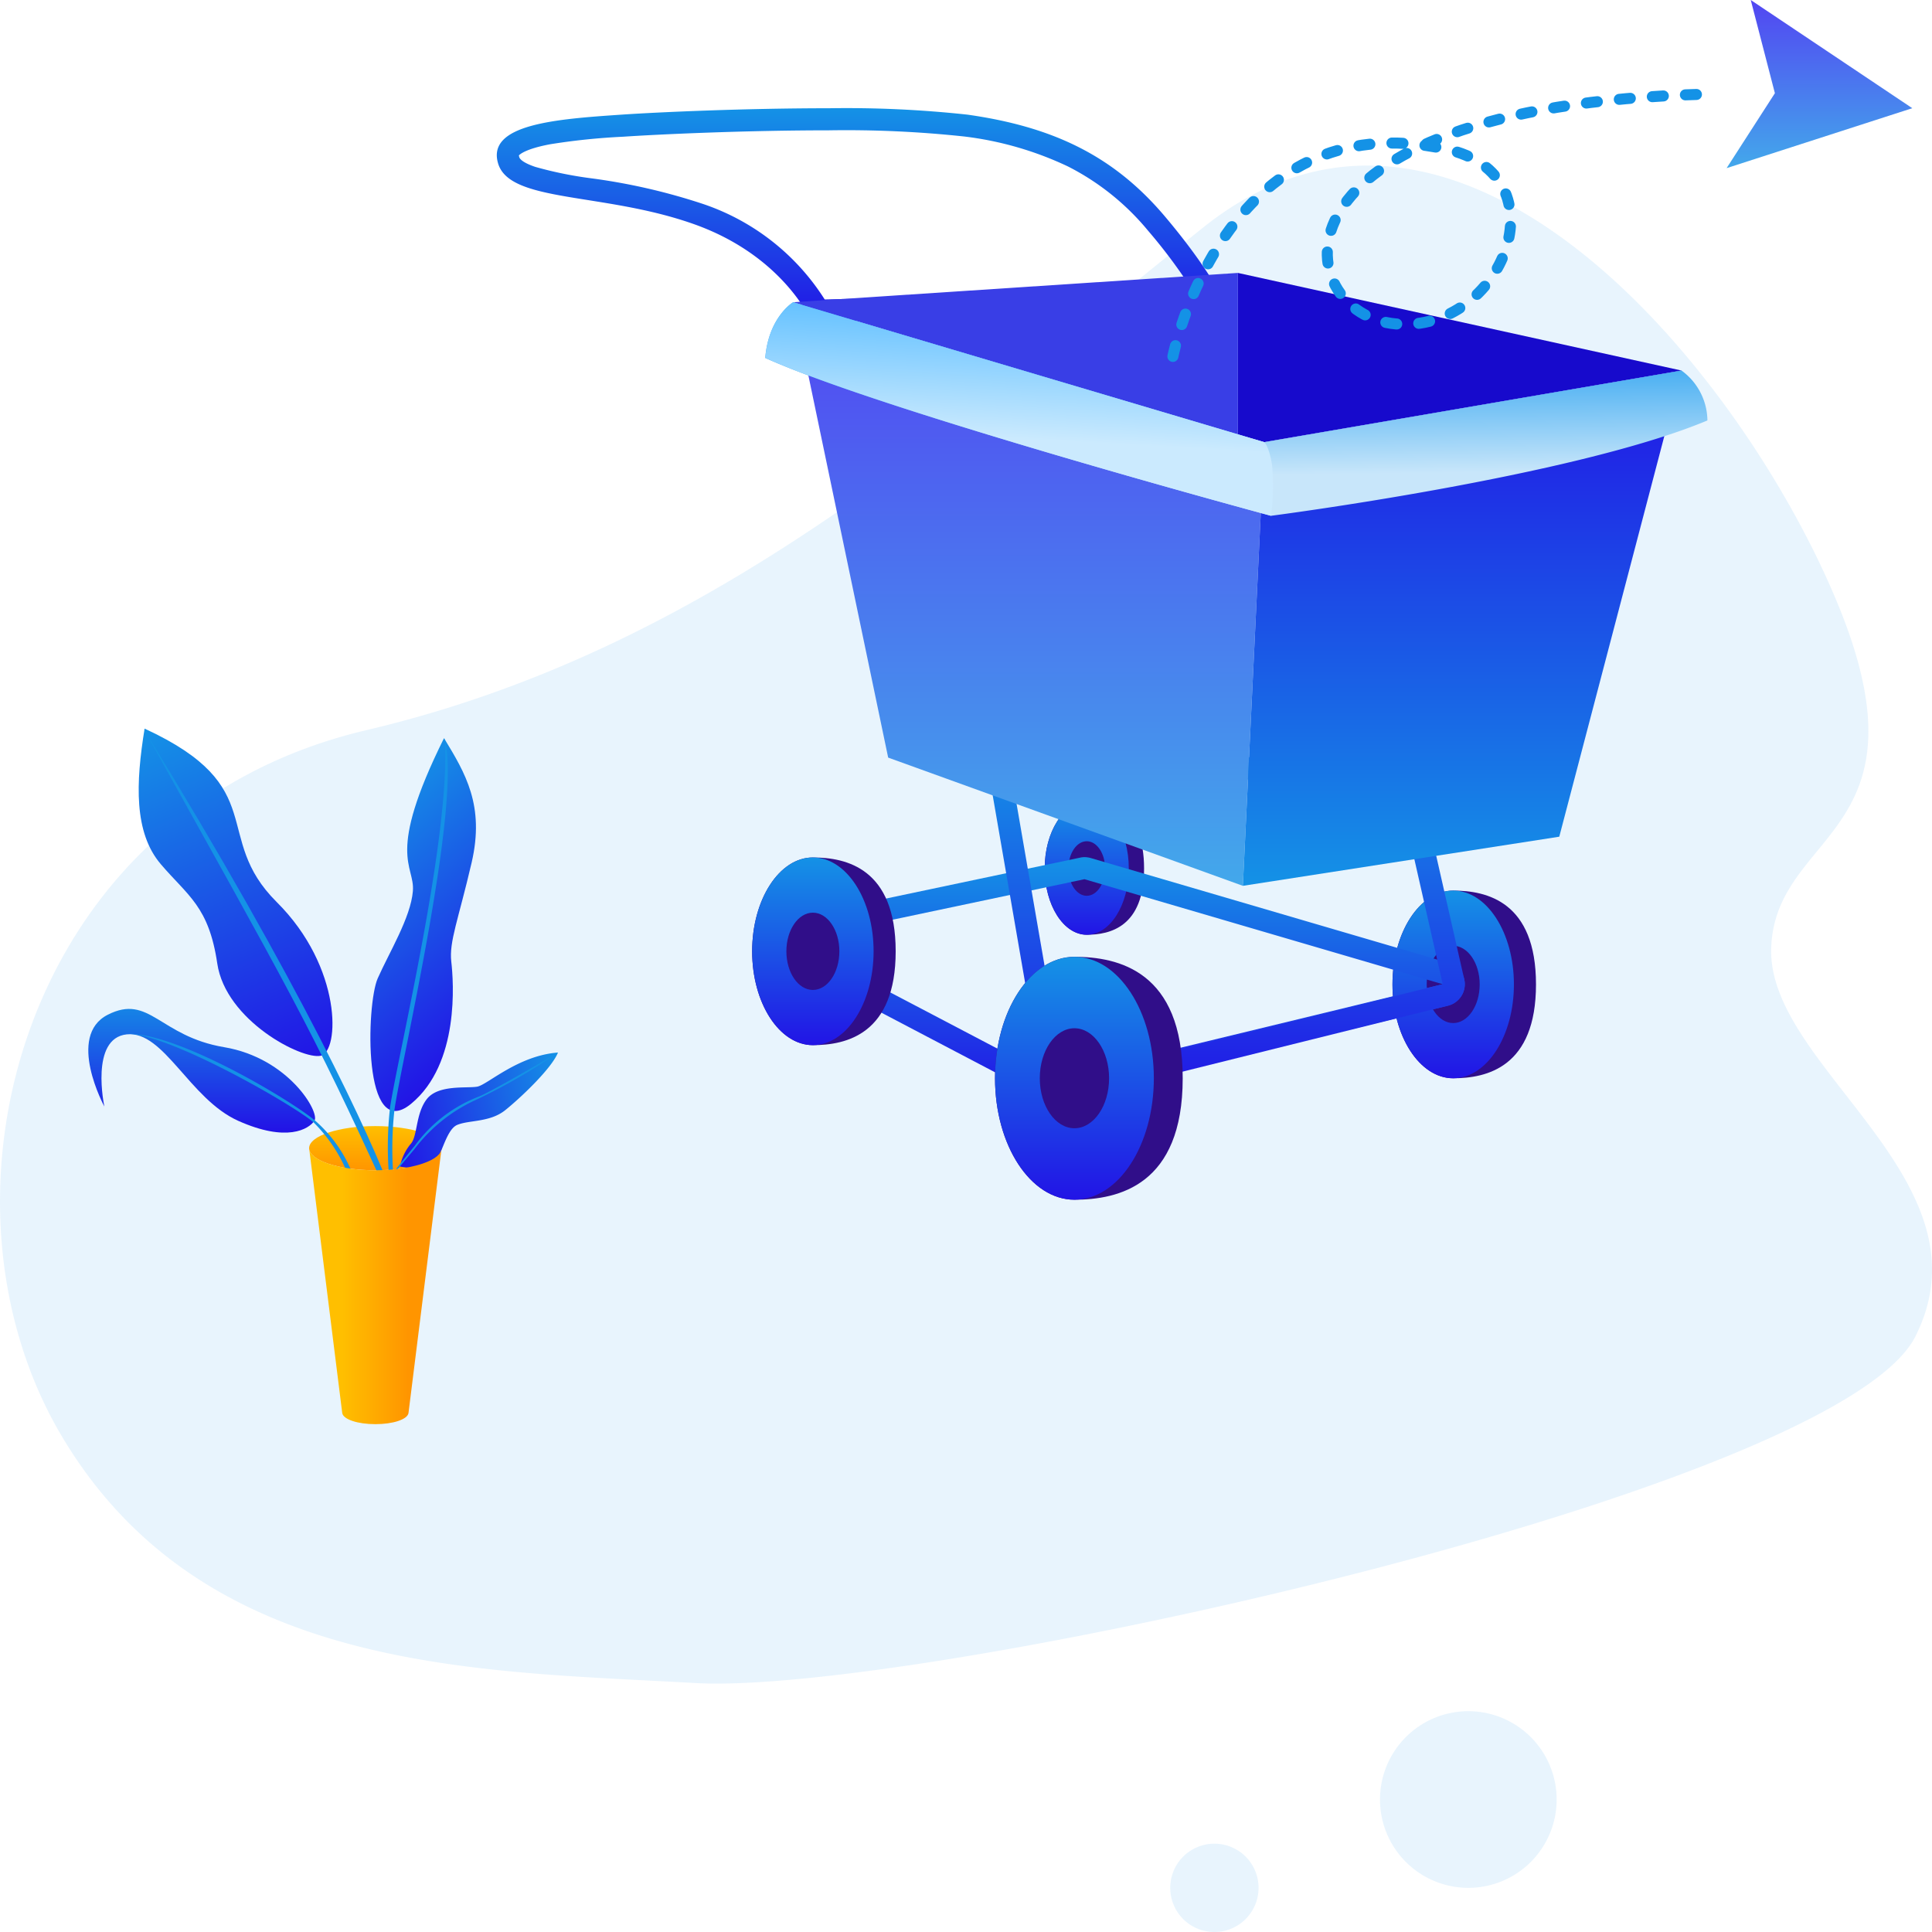<svg xmlns="http://www.w3.org/2000/svg" xmlns:xlink="http://www.w3.org/1999/xlink" width="175" height="175" viewBox="0 0 175 175">
  <defs>
    <linearGradient id="linear-gradient" x1="0.5" x2="0.5" y2="1" gradientUnits="objectBoundingBox">
      <stop offset="0" stop-color="#1492e6"/>
      <stop offset="1" stop-color="#2214e6"/>
    </linearGradient>
    <linearGradient id="linear-gradient-8" x1="0.5" y1="1" x2="0.5" gradientUnits="objectBoundingBox">
      <stop offset="0" stop-color="#43a8eb"/>
      <stop offset="1" stop-color="#5246f2"/>
    </linearGradient>
    <linearGradient id="linear-gradient-9" y1="1" y2="0" xlink:href="#linear-gradient"/>
    <linearGradient id="linear-gradient-10" x1="0.774" y1="0.327" x2="0.799" y2="0.795" gradientUnits="objectBoundingBox">
      <stop offset="0" stop-color="#49aff2"/>
      <stop offset="1" stop-color="#c8e6fa"/>
    </linearGradient>
    <linearGradient id="linear-gradient-11" x1="0.543" y1="0.072" x2="0.468" y2="0.635" gradientUnits="objectBoundingBox">
      <stop offset="0" stop-color="#66c2ff"/>
      <stop offset="1" stop-color="#cbeafe"/>
    </linearGradient>
    <linearGradient id="linear-gradient-13" x1="0.5" x2="0.5" y2="1" gradientUnits="objectBoundingBox">
      <stop offset="0" stop-color="#ffbf00"/>
      <stop offset="1" stop-color="#ff9500"/>
    </linearGradient>
    <linearGradient id="linear-gradient-14" x1="1" x2="0" xlink:href="#linear-gradient"/>
    <linearGradient id="linear-gradient-15" x1="0.043" x2="0.763" xlink:href="#linear-gradient"/>
    <linearGradient id="linear-gradient-16" x1="0" x2="1" y2="0.986" xlink:href="#linear-gradient"/>
    <linearGradient id="linear-gradient-18" x1="0.251" y1="0.963" x2="0.749" y2="0.963" xlink:href="#linear-gradient-13"/>
  </defs>
  <g id="购物车内还没有添加任何商品哦_" data-name="购物车内还没有添加任何商品哦~" transform="translate(-1225 -887)">
    <g id="组_176" data-name="组 176" transform="translate(1558.996 8582)">
      <path id="联合_114" data-name="联合 114" d="M-288,183a4,4,0,0,1,4-4,4,4,0,0,1,4,4,4,4,0,0,1-4,4A4,4,0,0,1-288,183Zm19-8a8,8,0,0,1,8-8,8,8,0,0,1,8,8,8,8,0,0,1-8,8A8,8,0,0,1-269,175Zm-62.011-10.55c-19.887-1.132-44.6-.849-57.388-22.353S-392.1,85.5-360.845,78.145-308,50.98-284.99,32.587-236.409,45.32-227.6,66.543s-5.682,20.657-5.966,31.409,20.172,20.94,13.069,35.088c-6.893,13.73-85.76,31.459-108.59,31.459C-329.784,164.5-330.427,164.483-331.015,164.45Z" transform="translate(60.004 -7707)" fill="#1492e6" opacity="0.1"/>
    </g>
    <g id="组_201" data-name="组 201" transform="translate(762.13 3167.669)">
      <g id="组_200" data-name="组 200">
        <g id="组_198" data-name="组 198" transform="translate(58 3)">
          <path id="路径_412" data-name="路径 412" d="M5.5,0C8.538,0,13,1,13,8.5S8.538,17,5.5,17,0,13.194,0,8.5,2.462,0,5.5,0Z" transform="translate(531 -2203)" fill="#300e89"/>
          <ellipse id="椭圆_123" data-name="椭圆 123" cx="5.5" cy="8.5" rx="5.5" ry="8.5" transform="translate(531 -2203)" fill="url(#linear-gradient)"/>
          <ellipse id="椭圆_124" data-name="椭圆 124" cx="2.4" cy="3.5" rx="2.4" ry="3.5" transform="translate(534.1 -2198)" fill="#300e89"/>
        </g>
        <g id="组_199" data-name="组 199" transform="translate(-1.5 -2)">
          <path id="路径_412-2" data-name="路径 412" d="M3.808,0C5.911,0,9,.706,9,6s-3.089,6-5.192,6S0,9.314,0,6,1.7,0,3.808,0Z" transform="translate(559 -2206)" fill="#300e89"/>
          <ellipse id="椭圆_123-2" data-name="椭圆 123" cx="3.808" cy="6" rx="3.808" ry="6" transform="translate(559 -2206)" fill="url(#linear-gradient)"/>
          <ellipse id="椭圆_124-2" data-name="椭圆 124" cx="1.662" cy="2.471" rx="1.662" ry="2.471" transform="translate(561.146 -2202.47)" fill="#300e89"/>
        </g>
        <path id="路径_409" data-name="路径 409" d="M562.774-2200.02l-26.474,5.59,23.727,12.45,35.2-8.53-32.453-9.51m0-2a2.135,2.135,0,0,1,.562.08l32.453,9.51a2,2,0,0,1,1.437,1.97,2.014,2.014,0,0,1-1.528,1.9l-35.2,8.53a2.483,2.483,0,0,1-.471.05,2.018,2.018,0,0,1-.929-.23l-23.727-12.45a2,2,0,0,1-1.052-2.04,2.01,2.01,0,0,1,1.568-1.69l26.474-5.58A1.925,1.925,0,0,1,562.774-2202.02Z" transform="translate(-1.676 -1.01)" fill="url(#linear-gradient)"/>
        <path id="路径_411" data-name="路径 411" d="M-72.872,7.27l4.8,27.747,34.3-8.528L-37.89,8.349-72.872,7.27m0-2h.06L-37.83,6.35a2,2,0,0,1,1.89,1.556l4.118,18.14A2,2,0,0,1-33.3,28.433l-34.3,8.528a2,2,0,0,1-.47.056,2,2,0,0,1-1.1-.328,2,2,0,0,1-.873-1.331l-4.8-27.747a2,2,0,0,1,.46-1.652A2,2,0,0,1-72.872,5.27Z" transform="translate(627.324 -2218.01)" fill="url(#linear-gradient)"/>
        <g id="组_196" data-name="组 196">
          <path id="路径_412-3" data-name="路径 412" d="M5.5,0C8.538,0,13,1,13,8.5S8.538,17,5.5,17,0,13.194,0,8.5,2.462,0,5.5,0Z" transform="translate(531 -2203)" fill="#300e89"/>
          <ellipse id="椭圆_123-3" data-name="椭圆 123" cx="5.5" cy="8.5" rx="5.5" ry="8.5" transform="translate(531 -2203)" fill="url(#linear-gradient)"/>
          <ellipse id="椭圆_124-3" data-name="椭圆 124" cx="2.4" cy="3.5" rx="2.4" ry="3.5" transform="translate(534.1 -2198)" fill="#300e89"/>
        </g>
        <g id="组_197" data-name="组 197">
          <path id="路径_412-4" data-name="路径 412" d="M7.193,0C11.165,0,17,1.294,17,11S11.165,22,7.193,22,0,17.075,0,11,3.22,0,7.193,0Z" transform="translate(552.999 -2194)" fill="#300e89"/>
          <ellipse id="椭圆_123-4" data-name="椭圆 123" cx="7.193" cy="11" rx="7.193" ry="11" transform="translate(552.999 -2194)" fill="url(#linear-gradient)"/>
          <ellipse id="椭圆_124-4" data-name="椭圆 124" cx="3.139" cy="4.529" rx="3.139" ry="4.529" transform="translate(557.053 -2187.53)" fill="#300e89"/>
        </g>
      </g>
      <g id="组_193" data-name="组 193">
        <path id="路径_399" data-name="路径 399" d="M537.832-2252.82l33.33-.8a47.964,47.964,0,0,0-4.066-5.46,22.737,22.737,0,0,0-7.214-5.78,30.366,30.366,0,0,0-9.4-2.72,100.084,100.084,0,0,0-12.3-.56c-7.42,0-15.206.35-18.628.58a59.271,59.271,0,0,0-6.582.68c-2.189.41-2.739.9-2.839,1.01a.923.923,0,0,0,.034.16c.084.28.611.6,1.445.88a35.016,35.016,0,0,0,5.109,1.04,55.108,55.108,0,0,1,9.941,2.27,20.963,20.963,0,0,1,11.171,8.7m-1.181,2.03s-2.495-5.95-10.657-8.85-16.666-1.92-17.743-5.49,5.272-4.03,11.167-4.43c3.543-.24,11.4-.58,18.763-.58a101.624,101.624,0,0,1,12.585.58c7.6,1.08,13.151,3.63,17.856,9.19s5.839,8.67,5.839,8.67Z" transform="translate(-0.261 -0.724)" fill="url(#linear-gradient)"/>
        <path id="路径_400" data-name="路径 400" d="M575-2241.3l2.381.68,37.8-6.485L575-2255.948Z" fill="#170acc"/>
        <path id="路径_401" data-name="路径 401" d="M534.713-2253.295,575-2241.3v-14.648Z" fill="#393ee6"/>
        <path id="路径_404" data-name="路径 404" d="M543.32-2212.046l32.129,11.615,1.931-40.188-42.67-12.67Z" fill="url(#linear-gradient-8)"/>
        <path id="路径_405" data-name="路径 405" d="M604.108-2204.881l-28.659,4.45,1.931-40.188,37.8-6.48Z" transform="translate(0 0)" fill="url(#linear-gradient-9)"/>
        <path id="路径_402" data-name="路径 402" d="M534.71-2253.29l42.671,12.67,37.8-6.485a5.664,5.664,0,0,1,2.346,4.521c-12.188,5.109-39.531,8.636-39.531,8.636s-35.144-9.469-45.812-14.3C532.493-2251.969,534.71-2253.29,534.71-2253.29Z" fill="url(#linear-gradient-10)"/>
        <path id="路径_403" data-name="路径 403" d="M534.71-2253.29l42.671,12.67s.385.229.7,1.979a19.9,19.9,0,0,1-.078,4.693s-35.144-9.469-45.812-14.3C532.493-2251.969,534.71-2253.29,534.71-2253.29Z" fill="url(#linear-gradient-11)"/>
      </g>
      <path id="路径_413" data-name="路径 413" d="M569.111-2248.386s4.6-23.154,24.737-18.779c10.785,2.338,5.128,16.667-4.525,15.838s-13.123-19.684,28.056-20.815" fill="none" stroke="#1492e6" stroke-linecap="round" stroke-linejoin="round" stroke-width="1" stroke-dasharray="1 2"/>
      <path id="路径_414" data-name="路径 414" d="M621.452-2280.669l14.631,9.8-16.818,5.43,4.374-6.788Z" fill="url(#linear-gradient-8)"/>
    </g>
    <g id="组_203" data-name="组 203" transform="translate(766 3148)">
      <ellipse id="椭圆_125" data-name="椭圆 125" cx="6" cy="2" rx="6" ry="2" transform="translate(487 -2159)" fill="url(#linear-gradient-13)"/>
      <g id="组_158" data-name="组 158" transform="translate(-473.846 90.206) rotate(20)">
        <path id="路径_324" data-name="路径 324" d="M142.866-2441.559a6.681,6.681,0,0,0,2.7-1.089c.6-.686.016-3.437.887-4.235s2.7-1.21,3.63-2.743,2.662-5,2.7-6.534c-3.307,1.492-5,4.921-5.808,5.4s-3.388,1.008-3.912,2.622.4,3.509,0,4.356A4.713,4.713,0,0,0,142.866-2441.559Z" transform="translate(-0.254 0)" fill="url(#linear-gradient-14)"/>
        <path id="路径_325" data-name="路径 325" d="M152.533-2456.159s-4.261,5.176-5.34,6.167a12.9,12.9,0,0,0-3.963,6.2c-1.383,3.93-1.274,4.018-1.274,4.018s1.143-3.159,1.352-3.731a14.525,14.525,0,0,1,3.741-6.121A52.856,52.856,0,0,0,152.533-2456.159Z" transform="translate(0 0)" fill="#1492e6"/>
      </g>
      <g id="组_159" data-name="组 159" transform="translate(-468.958 93.75) rotate(20)">
        <path id="路径_326" data-name="路径 326" d="M127.284-2481.048c2.9,2.321,5.569,4.467,6.208,9.746s.522,7.426,1.334,9.05,3.887,8.412.986,13.343-6.9-7.078-6.73-9.63.928-6.208.29-8.528S125.949-2469.155,127.284-2481.048Z" fill="url(#linear-gradient-15)"/>
        <path id="路径_327" data-name="路径 327" d="M136.612-2442.058a31.865,31.865,0,0,1-2.034-5.833c-.953-4.548-3.733-28.171-7.236-33.159,3.5,7.8,5.8,28.1,6.783,33.081a32.079,32.079,0,0,0,2.115,6.046Z" fill="#1492e6"/>
      </g>
      <g id="组_160" data-name="组 160" transform="matrix(0.94, 0.342, -0.342, 0.94, -470.889, 83.671)">
        <path id="路径_328" data-name="路径 328" d="M107.037-2463.065c.93,4.9,2.294,9.177,5.581,11.037s5.395,2.108,7.875,6.7,10.169,5.581,11.657,4.651-.868-8.185-8.5-11.719S119.686-2462.011,107.037-2463.065Z" transform="translate(0.004 0)" fill="url(#linear-gradient-16)"/>
        <path id="路径_329" data-name="路径 329" d="M142.459-2431.174c-3.536-4.135-13.888-14.675-35.48-31.833,20.444,17.722,23.4,20.083,35.043,31.957Z" transform="translate(0 0.004)" fill="#1492e6"/>
      </g>
      <g id="组_202" data-name="组 202" transform="translate(-1.12 1)">
        <path id="路径_415" data-name="路径 415" d="M469.573-2161.771s-1.334-6.189,2.031-6.537,5.685,5.859,10.095,7.832,6.382.754,6.9,0-2.321-5.685-8.18-6.672-6.763-4.859-10.539-2.937S469.573-2161.771,469.573-2161.771Z" fill="url(#linear-gradient)"/>
        <path id="路径_416" data-name="路径 416" d="M492.234-2155.2a12.529,12.529,0,0,0-3.639-5.355c-2.609-2.094-12.423-7.85-16.83-7.8,3.811.09,14.637,6.269,16.719,7.983a13.88,13.88,0,0,1,3.313,5.175Z" fill="#1492e6"/>
      </g>
      <path id="减去_47" data-name="减去 47" d="M6,27c-1.608,0-2.9-.43-3-1L.021,2.169C.279,3.2,2.9,4,6,4s5.721-.8,5.978-1.831L9,26C8.9,26.57,7.607,27,6,27Z" transform="translate(487 -2159)" fill="url(#linear-gradient-18)"/>
    </g>
  </g>
</svg>
